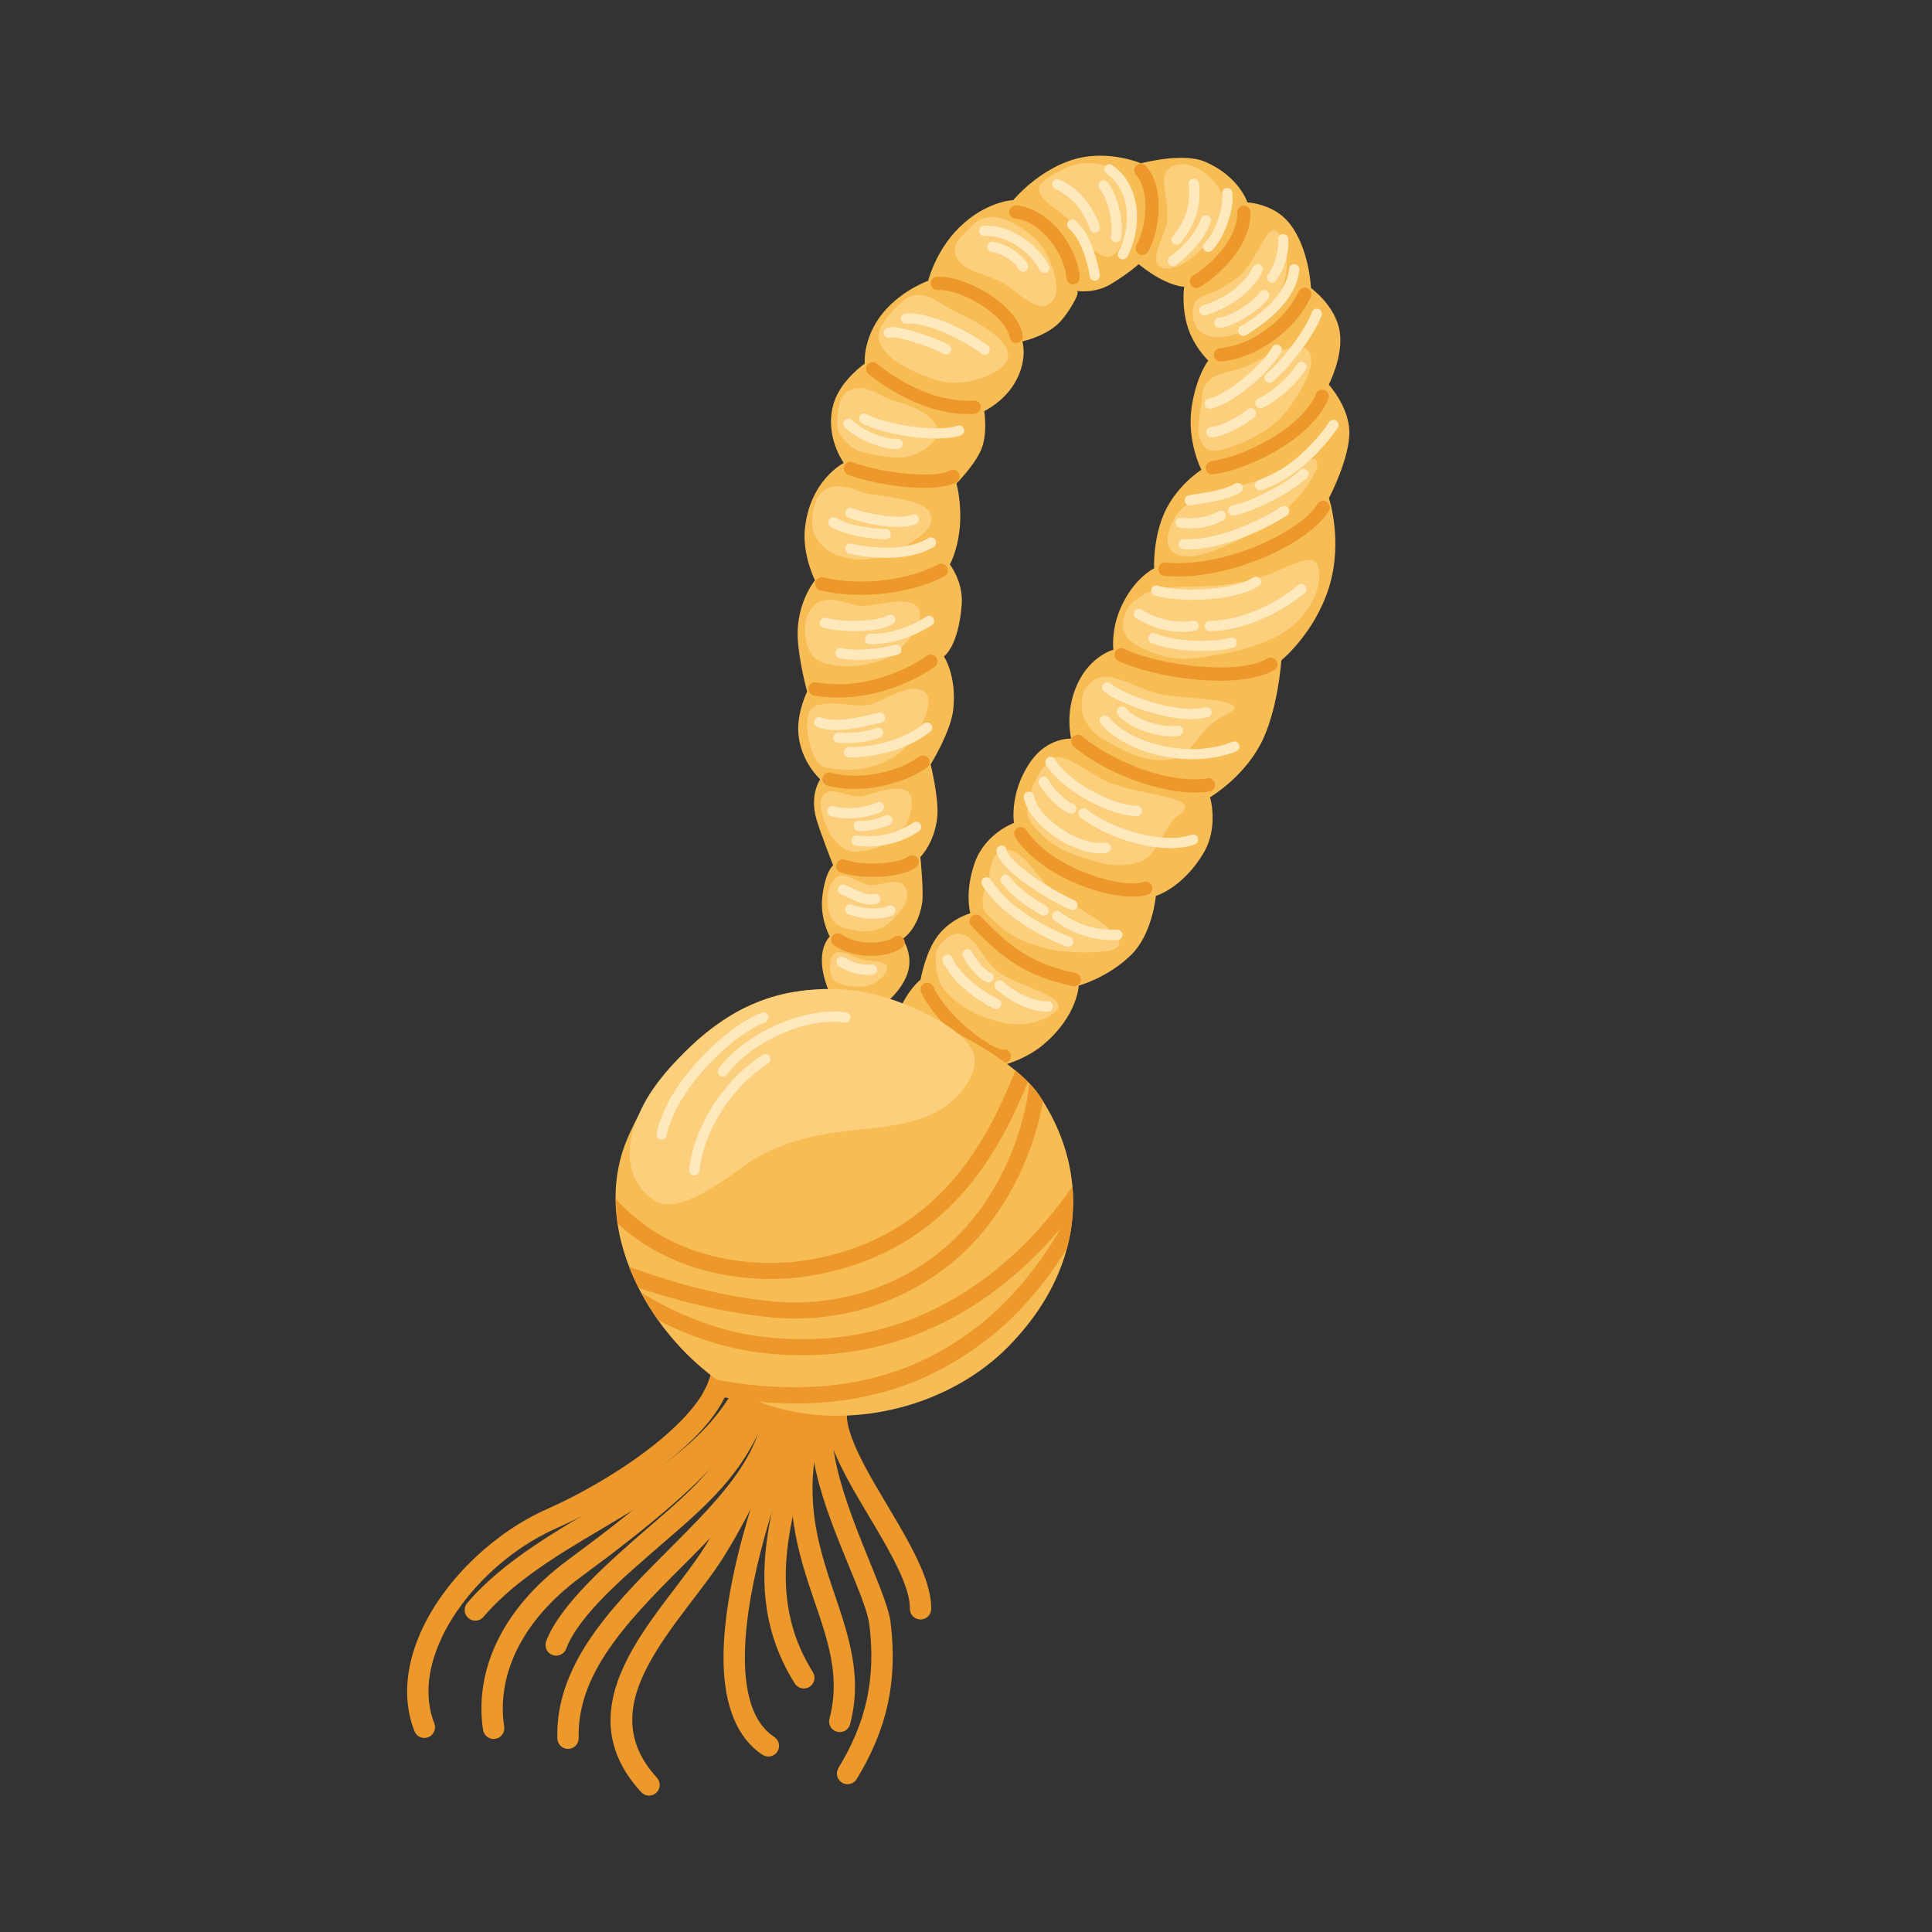 <?xml version="1.0" encoding="utf-8"?>
<!-- Generator: Adobe Illustrator 26.4.1, SVG Export Plug-In . SVG Version: 6.00 Build 0)  -->
<svg version="1.1" id="Layer_1" xmlns="http://www.w3.org/2000/svg" xmlns:xlink="http://www.w3.org/1999/xlink" x="0px" y="0px"
	 viewBox="0 0 2000 2000" style="enable-background:new 0 0 2000 2000;" xml:space="preserve">
<rect x="0" y="0" width="2000" height="2000" fill="#333333" stroke="none"/>
<style type="text/css">
	.st0{fill-rule:evenodd;clip-rule:evenodd;fill:#F49E23;}
	.st1{fill-rule:evenodd;clip-rule:evenodd;fill:#D14D36;}
	.st2{fill-rule:evenodd;clip-rule:evenodd;fill:#FDF0D3;}
	.st3{fill-rule:evenodd;clip-rule:evenodd;fill:#0C427E;}
	.st4{fill-rule:evenodd;clip-rule:evenodd;fill:#B45A25;}
	.st5{fill-rule:evenodd;clip-rule:evenodd;fill:#EC8C28;}
	.st6{fill-rule:evenodd;clip-rule:evenodd;fill:#EE9726;}
	.st7{fill-rule:evenodd;clip-rule:evenodd;fill:#302574;}
	.st8{fill-rule:evenodd;clip-rule:evenodd;fill:#F3B953;}
	.st9{fill-rule:evenodd;clip-rule:evenodd;fill:#3D648F;}
	.st10{fill-rule:evenodd;clip-rule:evenodd;fill:#145468;}
	.st11{fill-rule:evenodd;clip-rule:evenodd;fill:#3B7A7A;}
	.st12{fill-rule:evenodd;clip-rule:evenodd;fill:#098B8D;}
	.st13{fill-rule:evenodd;clip-rule:evenodd;fill:#689595;}
	.st14{fill-rule:evenodd;clip-rule:evenodd;fill:#679595;}
	.st15{fill-rule:evenodd;clip-rule:evenodd;fill:#CEE4E4;}
	
		.st16{fill-rule:evenodd;clip-rule:evenodd;fill:#145468;stroke:#CEE4E4;stroke-width:5;stroke-linecap:round;stroke-linejoin:round;stroke-miterlimit:10;}
	.st17{fill-rule:evenodd;clip-rule:evenodd;fill:#043A60;}
	.st18{fill-rule:evenodd;clip-rule:evenodd;fill:#FD9A65;}
	.st19{fill-rule:evenodd;clip-rule:evenodd;fill:#18658D;}
	.st20{fill-rule:evenodd;clip-rule:evenodd;fill:#9FCDE5;}
	.st21{fill-rule:evenodd;clip-rule:evenodd;fill:#56A8D3;}
	.st22{fill-rule:evenodd;clip-rule:evenodd;fill:#276383;}
	.st23{fill-rule:evenodd;clip-rule:evenodd;fill:#E0F0F8;}
	.st24{fill-rule:evenodd;clip-rule:evenodd;fill:#A51E1C;}
	.st25{fill-rule:evenodd;clip-rule:evenodd;fill:#CB442D;}
	.st26{fill-rule:evenodd;clip-rule:evenodd;fill:#DC5A44;}
	.st27{fill-rule:evenodd;clip-rule:evenodd;fill:#F7BD54;}
	.st28{fill-rule:evenodd;clip-rule:evenodd;fill:#E46B37;}
	.st29{fill-rule:evenodd;clip-rule:evenodd;fill:#B67227;}
	.st30{fill-rule:evenodd;clip-rule:evenodd;fill:#D78A35;}
	.st31{fill-rule:evenodd;clip-rule:evenodd;fill:#A4331F;}
	.st32{fill-rule:evenodd;clip-rule:evenodd;fill:#F2A550;}
	.st33{fill-rule:evenodd;clip-rule:evenodd;fill:#F9E9D6;}
	.st34{fill-rule:evenodd;clip-rule:evenodd;fill:#844013;}
	.st35{fill-rule:evenodd;clip-rule:evenodd;fill:#A04E18;}
	.st36{fill-rule:evenodd;clip-rule:evenodd;fill:#F8B872;}
	.st37{fill-rule:evenodd;clip-rule:evenodd;fill:#FFC689;}
	.st38{fill-rule:evenodd;clip-rule:evenodd;fill:#B6844D;}
	.st39{fill-rule:evenodd;clip-rule:evenodd;fill:#CA5320;}
	.st40{fill-rule:evenodd;clip-rule:evenodd;fill:#D76332;}
	.st41{fill-rule:evenodd;clip-rule:evenodd;fill:#812F0C;}
	.st42{fill-rule:evenodd;clip-rule:evenodd;fill:#8A460F;}
	.st43{fill-rule:evenodd;clip-rule:evenodd;fill:#B46914;}
	.st44{fill-rule:evenodd;clip-rule:evenodd;fill:#B54515;}
	.st45{fill-rule:evenodd;clip-rule:evenodd;fill:#FFCD71;}
	.st46{fill-rule:evenodd;clip-rule:evenodd;fill:#95B41D;}
	.st47{fill-rule:evenodd;clip-rule:evenodd;fill:#A8C731;}
	.st48{fill-rule:evenodd;clip-rule:evenodd;fill:#85A214;}
	.st49{fill-rule:evenodd;clip-rule:evenodd;fill:#C6EF28;}
	.st50{fill-rule:evenodd;clip-rule:evenodd;fill:#ED982B;}
	.st51{fill-rule:evenodd;clip-rule:evenodd;fill:#FCCF7C;}
	.st52{fill-rule:evenodd;clip-rule:evenodd;fill:#FFE8BC;}
	.st53{fill-rule:evenodd;clip-rule:evenodd;fill:#ED6961;}
	.st54{fill-rule:evenodd;clip-rule:evenodd;fill:#696E1E;}
	.st55{fill-rule:evenodd;clip-rule:evenodd;fill:#9CA42A;}
	.st56{fill-rule:evenodd;clip-rule:evenodd;fill:#7F8615;}
	.st57{fill-rule:evenodd;clip-rule:evenodd;fill:#FFEECF;}
	.st58{fill-rule:evenodd;clip-rule:evenodd;fill:#77786D;}
	.st59{fill-rule:evenodd;clip-rule:evenodd;fill:#D3D5C6;}
	.st60{fill-rule:evenodd;clip-rule:evenodd;fill:#7C7A7A;}
	.st61{fill-rule:evenodd;clip-rule:evenodd;fill:#DBDCD9;}
	.st62{fill-rule:evenodd;clip-rule:evenodd;fill:#CA372D;}
	.st63{fill-rule:evenodd;clip-rule:evenodd;fill:#FE7D75;}
	.st64{fill-rule:evenodd;clip-rule:evenodd;fill:#B0B0B0;}
	.st65{fill-rule:evenodd;clip-rule:evenodd;fill:#888787;}
	.st66{fill-rule:evenodd;clip-rule:evenodd;fill:#6E6E6E;}
	.st67{fill-rule:evenodd;clip-rule:evenodd;fill:#757575;}
	.st68{fill-rule:evenodd;clip-rule:evenodd;fill:#60341E;}
	.st69{fill-rule:evenodd;clip-rule:evenodd;fill:#B0451B;}
	.st70{fill-rule:evenodd;clip-rule:evenodd;fill:#8A4727;}
	.st71{fill-rule:evenodd;clip-rule:evenodd;fill:#FABB64;}
	.st72{fill-rule:evenodd;clip-rule:evenodd;fill:#3E88AF;}
	.st73{fill-rule:evenodd;clip-rule:evenodd;fill:#5BA0C5;}
	.st74{fill-rule:evenodd;clip-rule:evenodd;fill:#FFF1DE;}
	.st75{fill-rule:evenodd;clip-rule:evenodd;fill:#F8B89B;}
	.st76{fill-rule:evenodd;clip-rule:evenodd;fill:#E98A5F;}
	.st77{fill-rule:evenodd;clip-rule:evenodd;fill:#FFCAB3;}
	.st78{fill-rule:evenodd;clip-rule:evenodd;fill:#F9A580;}
	.st79{fill-rule:evenodd;clip-rule:evenodd;fill:#FFDFD2;}
	.st80{fill-rule:evenodd;clip-rule:evenodd;fill:#E2A85C;}
	.st81{fill-rule:evenodd;clip-rule:evenodd;fill:#C68446;}
	.st82{fill-rule:evenodd;clip-rule:evenodd;fill:#F2BC75;}
	.st83{fill-rule:evenodd;clip-rule:evenodd;fill:#F2BC76;}
	.st84{fill-rule:evenodd;clip-rule:evenodd;fill:#FFD69F;}
	.st85{fill-rule:evenodd;clip-rule:evenodd;fill:#E7624B;}
	.st86{fill-rule:evenodd;clip-rule:evenodd;fill:#F6E8DB;}
	.st87{fill-rule:evenodd;clip-rule:evenodd;fill:#FC9EB6;}
	.st88{fill-rule:evenodd;clip-rule:evenodd;fill:#FFFFFF;}
</style>
<g>
	<path class="st27" d="M893.72,1051.49c-12.11,3.37-31.33-15.71-32.74-18.71c-21.73-46.24-1.98-63.23-1.98-63.23
		s-10.18-18.56-7.84-40.3c2.91-27.11,11.31-33.47,11.31-33.47s-13.05-33.17-17.32-47.8c-7.37-25.26,3.92-41.23,3.92-41.23
		s-20.89-18.71-22.66-48.6c-1.27-21.46,9.14-42.24,9.14-42.24s-8.57-30.84-9.74-55.64c-1.69-35.86,17.83-59.57,17.83-59.57
		s-12.88-25.99-10.52-52.05c4.66-51.55,40.35-69.39,40.35-69.39s-21.12-29.03-10.03-62.97c7.61-23.32,31.71-39.83,31.71-39.83
		s-2.68-30.33,23.54-57.8c19.01-19.92,42.14-27.96,42.14-27.96s7.67-31.15,32.21-55.26c27.86-27.39,55.85-28.27,55.85-28.27
		s33.59-40.9,79.51-45.48c28.87-2.88,52.81,7.36,52.81,7.36s42.91-11.55,66.04-1.71c35.5,15.11,44.09,42.17,44.09,42.17
		s26.33,1.19,42.47,20.44c21.64,25.81,23.32,68.25,23.32,68.25s25.85,18.38,29.84,45.66c3.7,25.27-11.44,54.31-11.44,54.31
		s20.54,22.25,21.31,48.25c0.82,27.47-21.12,69.25-21.12,69.25s14.88,44.62,0.08,92.25c-14.79,47.6-49.36,75.65-49.36,75.65
		s-3.54,53.35-21.8,87.34c-18.81,35.02-51.99,54.38-51.99,54.38s9.28,30.94-6.86,57.99c-21.47,35.99-49.27,44.19-49.27,44.19
		s-3.26,39.62-26.16,61.64c-24.3,23.37-53.65,31.18-53.65,31.18s-1.2,31.45-36.8,61.25c-28.52,23.88-75.41,30.39-89.49,26.06
		c-22.03-6.78-64.42-10.64-63.93-37.42c0.64-34.84,26.5-56.13,26.5-56.13s4.9-28.74,18.1-45.72c13.75-17.67,33.35-22.89,33.35-22.89
		s-6.18-21.47,4.55-52.13c10.71-30.61,40.67-41.42,40.67-41.42s-5.22-32.05,17.81-64.29c17.37-24.33,41.44-23.02,41.44-23.02
		s-7.06-26.83,6.24-56.13c13.43-29.59,37.42-35.86,37.42-35.86s-2.62-19.19,6.99-41.98c13.43-31.85,35.22-42.33,35.22-42.33
		s-1.44-25.42,8.2-51.53c12.01-32.55,40.69-50.43,40.69-50.43s-15.28-29.59-10.06-64.87c4.79-32.37,17.2-48.22,17.2-48.22
		s-14.59-13.64-21.2-34.42c-6.82-21.46-3.75-41.97-3.75-41.97s-9.87-0.06-26.03-8.95c-11.21-6.16-21.13-14.44-21.13-14.44
		s-8.54,8.25-28.26,20.38c-17.02,10.47-35.74,7.33-35.74,7.33c4.75,1.1-10.24,25.43-18.97,33.69
		c-14.68,13.88-37.37,18.51-37.37,18.51s6.21,19.66-8.34,43.79c-11.54,19.15-31.18,28.47-31.18,28.47s4.15,24.08-3.69,41.11
		c-7.59,16.48-25.03,33.72-25.03,33.72s5.99,21.23,3.28,46.97c-2.58,24.43-10.14,36.79-10.14,36.79s14.03,18.14,12.32,41.22
		c-3.3,44.31-18.46,54.1-18.46,54.1s13.47,19.71,9.7,54.9c-2.46,22.94-23.42,56.92-23.42,56.92s8.83,35.91,6.87,54.44
		c-2.9,27.36-17.49,41.29-17.49,41.29s3.6,36.25,1.87,47.31c-4.44,28.3-20.35,37.58-20.35,37.58s13.17,18.05,3.76,39.4
		C928.78,1032.36,906.57,1047.92,893.72,1051.49L893.72,1051.49z"/>
	<path class="st50" d="M756.23,1430.72c-0.47,1.82-1.05,3.68-1.69,5.5c-1.19,3.46-2.65,6.91-4.37,10.4
		c-5.72,11.72-14.24,23.53-24.94,35.06c-38.29,41.34-103.71,80.29-149.58,100.53c-49.33,21.76-95.28,64.89-117.87,112.01
		c-14.35,29.94-19.24,61.52-8.18,89.83c2.24,5.67-0.58,12.08-6.28,14.32c-5.67,2.21-12.08-0.61-14.32-6.28
		c-13.22-33.84-8.32-71.64,8.85-107.45c24.69-51.54,74.87-98.87,128.87-122.68c43.58-19.22,105.9-56.05,142.28-95.31
		c7.47-8.07,13.85-16.2,18.58-24.28c2.46-4.18,4.45-8.35,5.97-12.53c0.36-1.02,0.72-2.02,1-3.04c0.36-1.16,0.69-2.32,0.94-3.48
		c1.8-8.1,1.3-15.98-2.41-23.42c-1.91-3.79-1.41-8.13,0.94-11.36c0.97-1.44,2.32-2.63,4.01-3.46c5.45-2.74,12.11-0.53,14.82,4.95
		c0.72,1.44,1.38,2.88,1.94,4.34C759.38,1405.92,759.6,1418.17,756.23,1430.72z"/>
	<path class="st50" d="M763.77,1419.58c2.88,18.97-6.66,39.62-24.6,62.73c-29.92,38.55-83.1,82.34-150.71,132.13
		c-74.89,55.16-96.84,121.47-88.38,176.37c0.93,6.03,6.58,10.18,12.61,9.25c6.03-0.93,10.18-6.58,9.25-12.62
		c-7.48-48.54,13.42-106.42,79.64-155.19c69.66-51.3,124.24-96.66,155.07-136.38c22.56-29.07,32.62-55.76,29-79.61
		c-0.92-6.04-6.56-10.19-12.59-9.28C767.01,1407.91,762.85,1413.55,763.77,1419.58L763.77,1419.58z"/>
	<path class="st50" d="M761.53,1434.87c-27.58,51.98-77.05,84.95-128.49,116c-54.23,32.73-110.7,63.3-149.39,108.58
		c-3.96,4.64-3.41,11.63,1.22,15.59c4.64,3.96,11.63,3.42,15.59-1.22c37.21-43.56,91.84-72.53,144-104.01
		c54.94-33.16,107.15-69.06,136.6-124.57c2.86-5.39,0.81-12.09-4.59-14.95C771.1,1427.42,764.4,1429.47,761.53,1434.87
		L761.53,1434.87z"/>
	<path class="st50" d="M784.05,1418.85c11.66,32.5,5.26,61.79-10.44,89.66c-16.85,29.93-44.07,58.22-72.62,86.93
		c-29.7,29.87-60.85,60.12-84.33,92.62c-24.64,34.09-40.88,70.69-39.7,111.63c0.18,6.1,5.27,10.91,11.37,10.74
		c6.1-0.18,10.91-5.27,10.74-11.37c-1.04-36.03,13.83-68.03,35.52-98.03c22.83-31.6,53.21-60.93,82.09-89.98
		c30.04-30.21,58.47-60.17,76.21-91.67c18.89-33.55,26.01-68.87,11.98-107.98c-2.06-5.75-8.4-8.74-14.15-6.68
		C784.98,1406.76,781.99,1413.1,784.05,1418.85L784.05,1418.85z"/>
	<path class="st50" d="M818.12,1451.76c-24.97,55.07-71.53,181.69-69.05,271.22c1.16,41.87,13.27,75.87,40.3,93.58
		c5.11,3.35,11.97,1.92,15.31-3.19c3.35-5.1,1.92-11.97-3.19-15.31c-13.95-9.14-22.05-24.25-26.39-42.77
		c-4.81-20.48-4.97-44.96-2.26-71.09c8.42-81.18,44.72-177.64,65.43-223.31c2.52-5.56,0.05-12.12-5.51-14.64
		C827.2,1443.74,820.64,1446.2,818.12,1451.76L818.12,1451.76z"/>
	<path class="st50" d="M835.28,1438.51c-13.7,48.71-32.57,98.6-40.35,148.59c-8.11,52.11-4.39,104.32,27.82,155.64
		c3.24,5.17,10.07,6.73,15.25,3.49c5.17-3.24,6.73-10.08,3.49-15.25c-29.06-46.29-32.01-93.46-24.69-140.47
		c7.65-49.13,26.32-98.12,39.78-146c1.65-5.88-1.78-11.99-7.65-13.64C843.04,1429.2,836.93,1432.63,835.28,1438.51L835.28,1438.51z"
		/>
	<path class="st50" d="M800.61,1421.77c-5.31,58.66-39.09,127.83-69.74,177.44c-21.27,34.42-58.25,73.87-80.05,115.48
		c-23.83,45.47-30.46,93.31,12.92,140.54c4.13,4.5,11.13,4.79,15.62,0.66c4.5-4.13,4.79-11.13,0.67-15.63
		c-35.57-38.73-29.15-78.03-9.62-115.32c21.56-41.15,58.25-80.08,79.28-114.12c32.28-52.25,67.37-125.29,72.96-187.07
		c0.55-6.08-3.94-11.46-10.02-12.01C806.54,1411.2,801.16,1415.69,800.61,1421.77L800.61,1421.77z"/>
	<path class="st50" d="M835.39,1451.76c-28.19,78.36-15.07,136.1,1.69,187.81c15.44,47.65,34.81,89.64,21.57,139.62
		c-1.56,5.9,1.96,11.96,7.86,13.52c5.9,1.57,11.96-1.96,13.52-7.86c11.65-43.99,1.32-82.48-12.16-122.93
		c-18.52-55.6-43.08-115.34-11.66-202.68c2.07-5.74-0.92-12.08-6.66-14.15C843.79,1443.03,837.45,1446.02,835.39,1451.76
		L835.39,1451.76z"/>
	<path class="st50" d="M854.52,1429.43c-19.83,25.97-17.81,66.25-6.13,108.47c15.78,57.04,48.42,117.79,51.62,144.3
		c6.72,55.63-3.24,100.78-32.05,147.97c-3.18,5.21-1.53,12.02,3.67,15.2c5.21,3.18,12.02,1.53,15.2-3.67
		c31.58-51.72,42.49-101.19,35.13-162.15c-3.27-27.08-36.15-89.28-52.27-147.55c-5.02-18.16-8.35-35.91-8.22-51.91
		c0.12-14.35,2.97-27.22,10.62-37.23c3.7-4.85,2.77-11.8-2.08-15.5C865.17,1423.65,858.22,1424.58,854.52,1429.43L854.52,1429.43z"
		/>
	<path class="st50" d="M855.73,1453.45c-2.17,9.72-1.24,21.02,2.28,33.38c4.63,16.25,13.78,34.68,24.59,53.83
		c15.38,27.24,34.15,56.09,46.61,82.14c7.52,15.73,12.82,30.24,12.67,42.52c-0.07,6.1,4.82,11.12,10.93,11.19
		c6.1,0.07,11.12-4.82,11.19-10.93c0.15-12.7-3.89-27.45-10.72-43.29c-9.35-21.7-23.92-45.78-38.04-69.56
		c-13.47-22.69-26.55-45.09-33.61-64.74c-4.02-11.19-6.19-21.28-4.3-29.73c1.33-5.96-2.43-11.88-8.39-13.2
		C862.97,1443.73,857.06,1447.49,855.73,1453.45L855.73,1453.45z"/>
	<path class="st50" d="M780.03,1433.53c-20.35,73.67-61.68,106.89-108.48,147.45c-40.91,35.45-91.79,80-106.15,117.99
		c-2.16,5.71,0.72,12.1,6.43,14.26c5.71,2.16,12.1-0.72,14.26-6.43c13.39-35.42,61.82-76.05,99.95-109.1
		c50.06-43.39,93.55-79.47,115.31-158.28c1.63-5.88-1.83-11.98-7.72-13.61C787.75,1424.19,781.66,1427.65,780.03,1433.53
		L780.03,1433.53z"/>
	<path class="st50" d="M863.56,978.87c15.35,10.18,34.02,11.91,48.37,9.96c10.35-1.41,18.49-4.87,22.21-8.11
		c2.87-2.51,3.17-6.88,0.66-9.75c-2.51-2.88-6.88-3.17-9.75-0.66c-2.47,2.15-8.08,3.89-14.98,4.83
		c-11.52,1.57-26.54,0.39-38.86-7.79c-3.18-2.11-7.47-1.24-9.58,1.94C859.51,972.47,860.38,976.76,863.56,978.87L863.56,978.87z"/>
	<path class="st50" d="M870.2,903.06c13.98,4.86,34.2,5.81,50.86,3.63c11.89-1.56,21.98-4.84,27.37-8.96
		c3.03-2.32,3.61-6.66,1.29-9.69c-2.32-3.03-6.66-3.61-9.69-1.29c-4.05,3.1-11.81,5.06-20.76,6.23
		c-14.59,1.91-32.29,1.27-44.54-2.98c-3.6-1.25-7.55,0.66-8.8,4.26C864.68,897.87,866.59,901.81,870.2,903.06L870.2,903.06z"/>
	<path class="st50" d="M856.43,813.22c31.85,9.01,76.87,0.11,103.1-18.57c3.11-2.21,3.83-6.53,1.62-9.64
		c-2.21-3.11-6.53-3.83-9.64-1.62c-23.23,16.55-63.1,24.51-91.31,16.53c-3.67-1.04-7.5,1.1-8.53,4.77
		C850.62,808.35,852.76,812.18,856.43,813.22L856.43,813.22z"/>
	<path class="st50" d="M842.43,720.03c51.23,8.65,98.18-11.3,125.14-29.73c3.15-2.15,3.96-6.46,1.81-9.61
		c-2.15-3.15-6.46-3.96-9.61-1.81c-24.79,16.95-67.92,35.47-115.03,27.51c-3.76-0.63-7.33,1.91-7.97,5.67
		C836.14,715.82,838.67,719.39,842.43,720.03L842.43,720.03z"/>
	<path class="st50" d="M849.02,611.12c42.68,10.27,95.66,2.94,128.57-14.54c3.37-1.79,4.65-5.98,2.86-9.35
		c-1.79-3.37-5.98-4.65-9.35-2.86c-30.42,16.16-79.41,22.8-118.85,13.31c-3.71-0.89-7.44,1.4-8.34,5.1
		C843.02,606.49,845.31,610.23,849.02,611.12L849.02,611.12z"/>
	<path class="st50" d="M877.96,491.47c19.48,7.54,55.01,14.07,81.85,13.55c12.4-0.24,23.05-2.08,29.9-5.61
		c3.39-1.74,4.73-5.92,2.98-9.31c-1.75-3.39-5.92-4.73-9.31-2.98c-7.45,3.84-20.48,4.59-34.96,3.9
		c-23.14-1.1-49.84-6.39-65.48-12.44c-3.56-1.38-7.56,0.4-8.94,3.95C872.63,486.09,874.4,490.09,877.96,491.47L877.96,491.47z"/>
	<path class="st50" d="M899.1,387.16c29.67,24.21,71.86,44.08,109.9,41.2c3.8-0.29,6.66-3.61,6.37-7.42
		c-0.29-3.8-3.61-6.66-7.42-6.37c-34.72,2.63-73.03-16.03-100.12-38.13c-2.96-2.41-7.32-1.97-9.73,0.98
		C895.7,380.39,896.15,384.75,899.1,387.16L899.1,387.16z"/>
	<path class="st50" d="M970.48,300.18c15.83-0.43,38.09,9.15,54.47,22.11c10.33,8.17,18.47,17.62,20.27,27.13
		c0.71,3.75,4.32,6.22,8.07,5.51c3.75-0.71,6.22-4.32,5.51-8.07c-2.3-12.22-12.01-24.92-25.28-35.41
		c-19.01-15.04-45.06-25.59-63.42-25.09c-3.81,0.1-6.83,3.28-6.72,7.1C963.48,297.27,966.66,300.29,970.48,300.18L970.48,300.18z"/>
	<path class="st50" d="M1050.83,226.34c14.91,1.65,27.67,11.57,36.99,23.58c9.51,12.25,15.53,26.79,16.11,37.9
		c0.2,3.81,3.46,6.74,7.27,6.54c3.81-0.2,6.74-3.46,6.54-7.27c-0.7-13.35-7.58-30.95-19-45.66c-11.61-14.95-27.83-26.78-46.39-28.84
		c-3.79-0.42-7.21,2.32-7.63,6.11C1044.3,222.5,1047.04,225.92,1050.83,226.34L1050.83,226.34z"/>
	<path class="st50" d="M1176.04,181.19c5.68,5.91,8.41,15.31,9.31,25.5c1.45,16.45-2.1,35.09-8.81,46.9
		c-1.89,3.32-0.72,7.54,2.59,9.43c3.32,1.88,7.54,0.72,9.43-2.6c7.87-13.85,12.26-35.67,10.56-54.95
		c-1.2-13.63-5.51-25.95-13.11-33.86c-2.64-2.75-7.02-2.84-9.77-0.2C1173.48,174.07,1173.4,178.44,1176.04,181.19L1176.04,181.19z"
		/>
	<path class="st50" d="M1280.76,220c0.13,11.37-4.37,22.21-10.7,31.8c-10.01,15.16-24.69,27.27-35.07,33.47
		c-3.27,1.96-4.34,6.21-2.38,9.48c1.96,3.27,6.21,4.34,9.48,2.38c11.68-6.99,28.22-20.64,39.5-37.72
		c7.86-11.91,13.15-25.45,12.99-39.57c-0.04-3.82-3.17-6.88-6.99-6.83C1283.78,213.05,1280.71,216.18,1280.76,220L1280.76,220z"/>
	<path class="st50" d="M1344.47,301.58c-15.01,31.26-49.36,55.92-81.63,58.9c-3.8,0.35-6.6,3.72-6.25,7.52
		c0.35,3.8,3.72,6.6,7.52,6.25c36.65-3.39,75.79-31.19,92.82-66.68c1.65-3.44,0.2-7.57-3.24-9.22
		C1350.25,296.69,1346.12,298.15,1344.47,301.58L1344.47,301.58z"/>
	<path class="st50" d="M1362.25,407.72c-5.13,13.14-17.17,25.69-31.96,36.57c-23.02,16.92-52.84,29.62-76.18,33.1
		c-3.77,0.56-6.38,4.08-5.82,7.85c0.56,3.77,4.08,6.38,7.85,5.82c25.21-3.75,57.47-17.35,82.34-35.63
		c17.13-12.59,30.7-27.46,36.65-42.67c1.39-3.55-0.37-7.56-3.92-8.95C1367.65,402.41,1363.64,404.16,1362.25,407.72L1362.25,407.72z
		"/>
	<path class="st50" d="M1363.71,521.84c-6.47,11.11-22.68,23.53-43.46,34.4c-32.24,16.86-75.61,29.6-113.63,26.16
		c-3.8-0.34-7.16,2.46-7.51,6.26c-0.34,3.8,2.46,7.16,6.26,7.51c40.56,3.67,86.88-9.69,121.28-27.68
		c23.65-12.36,41.63-27.05,49-39.69c1.92-3.3,0.8-7.53-2.49-9.45C1369.87,517.42,1365.63,518.54,1363.71,521.84L1363.71,521.84z"/>
	<path class="st50" d="M1157.6,684.11c21.4,10.33,61.59,19.4,98.1,20.48c25.1,0.74,48.46-2.43,63.3-10.92
		c3.31-1.9,4.46-6.12,2.56-9.43c-1.9-3.31-6.12-4.46-9.43-2.56c-13.11,7.51-33.84,9.76-56.01,9.1c-34.41-1.02-72.33-9.38-92.5-19.11
		c-3.44-1.66-7.57-0.21-9.23,3.22C1152.72,678.32,1154.17,682.45,1157.6,684.11L1157.6,684.11z"/>
	<path class="st50" d="M1111.45,772.86c38.68,31.78,102.05,53,140.64,46.46c3.76-0.64,6.3-4.21,5.66-7.97
		c-0.64-3.76-4.21-6.3-7.97-5.66c-35.61,6.04-93.86-14.19-129.55-43.51c-2.95-2.42-7.31-2-9.73,0.95
		C1108.07,766.08,1108.5,770.43,1111.45,772.86L1111.45,772.86z"/>
	<path class="st50" d="M1050.95,866.86c16.52,25.46,51.3,45.33,83.01,54.93c21.76,6.59,42.07,8.21,54.25,4.35
		c3.64-1.15,5.65-5.04,4.5-8.68c-1.15-3.64-5.04-5.65-8.68-4.5c-10.36,3.28-27.57,1.2-46.07-4.4
		c-28.69-8.68-60.47-26.19-75.42-49.22c-2.08-3.2-6.36-4.11-9.56-2.04C1049.79,859.38,1048.87,863.66,1050.95,866.86L1050.95,866.86
		z"/>
	<path class="st50" d="M1005.43,958.39c33.11,35.29,58.81,52.63,105.14,62.43c3.73,0.79,7.4-1.6,8.19-5.33
		c0.79-3.73-1.6-7.4-5.33-8.19c-43.18-9.14-67.04-25.46-97.91-58.36c-2.61-2.78-6.99-2.92-9.77-0.31
		C1002.96,951.23,1002.82,955.61,1005.43,958.39L1005.43,958.39z"/>
	<path class="st50" d="M1037.8,1086.5c-0.28-0.04-2.3-0.36-3.7-0.85c-2.98-1.05-6.53-2.83-10.44-5.15
		c-19.4-11.53-46.97-36.1-57.49-59.18c-1.58-3.47-5.68-5-9.15-3.42c-3.47,1.58-5.01,5.68-3.43,9.15
		c11.57,25.4,41.67,52.66,63.01,65.34c6.99,4.15,13.17,6.77,17.61,7.6c3.01,0.56,5.52,0.39,7.45-0.21c3.64-1.13,5.68-5.01,4.55-8.65
		C1045.09,1087.56,1041.37,1085.53,1037.8,1086.5L1037.8,1086.5z"/>
	<path class="st27" d="M1104.42,1292.64v0.03c-9.4,34.92-29.28,69.57-60.99,101.69c-55.69,56.43-146.54,83.45-227.03,65.94
		c-1.47-0.3-2.93-0.64-4.37-1c-5.72-1.35-11.36-2.93-16.95-4.76c-1.69-0.55-3.37-1.13-5.06-1.74c-1.52-0.53-3.01-1.08-4.48-1.66
		h-0.03c-1.05-0.39-2.1-0.8-3.12-1.22c-6.86-2.74-13.55-5.83-20.1-9.35c-2.6-1.38-5.2-2.85-7.74-4.37
		c-4.18-2.46-8.24-5.09-12.22-7.88c-2.32-1.6-4.59-3.26-6.83-5c-0.97-0.75-1.94-1.49-2.9-2.27c-19.24-15.35-36.66-33.82-51.21-54.25
		c-6.61-9.29-12.61-18.97-17.92-28.95c-0.03,0-0.03,0-0.03,0c-0.8-1.55-1.63-3.1-2.41-4.65c-3.62-7.16-6.86-14.43-9.7-21.82
		c-5.72-14.68-9.84-29.78-12.11-44.96c-1.27-8.57-1.94-17.14-1.99-25.69c-0.11-21.15,3.7-42.14,12.25-62.13
		c3.29-7.66,6.91-15.29,10.92-22.78c0-0.03,0.03-0.03,0.03-0.06c12.58-23.61,28.62-46.12,47.47-65.58c0.06-0.08,0.11-0.14,0.19-0.19
		c32.6-33.68,73.58-58.31,119.5-63.98c0.19,0,0.41-0.03,0.61-0.08c6.88-0.83,13.88-1.24,20.96-1.19
		c36.39,0.28,94.06,19.91,143.06,45.62c22.42,11.75,43.02,24.8,58.92,37.82c4.78,3.95,9.15,7.88,13.02,11.78
		c0.5,0.5,0.99,1,1.47,1.52c3.87,4.04,7.19,8.02,9.84,11.94c1.47,2.16,2.88,4.31,4.26,6.5v0.03c17.25,27.4,27.73,57.32,30.44,88.15
		C1112.05,1249.39,1110.25,1271.07,1104.42,1292.64z"/>
	<path class="st51" d="M883.55,881.54c-9.45,0.21-20.46-11.84-23.19-16.33c-4.87-8.01-12.76-27.68-10.4-36.87
		c5.02-19.49,29.53-0.84,43.76-4.18c15.47-3.62,55.28-21.36,49.63,12.88c-2.7,16.37-9.69,23.96-18.67,30.89
		C911.38,878.21,897.66,881.22,883.55,881.54L883.55,881.54z"/>
	<path class="st51" d="M855.6,794.68c-11.24-2.58-13.81-13.46-16.95-22.89c-2.96-8.89-4.11-23.53-1.75-32.72
		c5.01-19.49,48.04-5.93,62.28-9.27c15.47-3.62,47.34-27.09,59.7-11.68c5.51,6.86-0.29,23.96-6.79,36.1
		c-5.27,9.85-18.23,24.47-26.99,29.5c-13.53,7.77-27.33,12-40.72,12.9C874.78,797.26,862.29,796.21,855.6,794.68L855.6,794.68z"/>
	<path class="st51" d="M876.49,689.62c-12.66-0.14-29.28-2.02-36.09-11.84c-10.02-14.44-9.86-41.7,3.32-51.97
		c15.88-12.37,37.24,2.72,51.81,1.53c15.84-1.3,56.28-13.83,56.86,8.76c0.39,14.94-19.8,37.14-29.77,42.56
		C907.37,686.96,890.2,689.77,876.49,689.62L876.49,689.62z"/>
	<path class="st51" d="M878.98,578.09c-12.83-2.75-24.52-6.42-34.05-21.27c-8.38-13.07-2.73-34.67,2.21-42.77
		c7.57-12.39,22.48-13.76,42.85-5.1c14.63,6.22,87.57,4.61,72.21,35.72c-5,10.14-29.9,24.08-40.29,28.62
		C910.2,578.43,891.81,580.84,878.98,578.09L878.98,578.09z"/>
	<path class="st51" d="M892.46,468.08c-11.92-2.44-26.49-18.92-25.9-28.98c0.54-9.35,0.26-29.13,12.48-34.9
		c18.09-8.54,32.54,7.52,46.79,10.79c15.49,3.55,50.39,17.62,44.3,36.01c-3.56,10.73-22.86,21.3-34.14,22.49
		C923.28,474.82,910.63,471.8,892.46,468.08L892.46,468.08z"/>
	<path class="st51" d="M876.94,961.44c-16.74-4.13-17.32-13.96-18.69-17.8c-3.14-8.8-2.13-25.01,4.9-32.96
		c10.34-11.69,24.31,4.01,37.51,5.57c12.24,1.45,39.17-14.33,38.34,12.56c-0.29,9.51-18.39,28.71-26.63,31.79
		C898.81,965.69,890.65,964.82,876.94,961.44L876.94,961.44z"/>
	<path class="st51" d="M870.91,1018.9c-4.73-1.36-9.31-3.64-10.85-10c-1.33-5.52-1.41-16.24,2.34-20.59
		c6.35-7.38,21.95,3.13,30.58,5.11c9.38,2.15,31.38,0.05,24,13.27c-3.34,5.98-11.25,11.79-17.91,13.48
		C889.28,1022.66,877.41,1020.78,870.91,1018.9L870.91,1018.9z"/>
	<path class="st51" d="M922.94,370.53c-8.44-7.23-17.45-18.01-11.31-31.37c4.55-9.89,15.99-21.83,24.66-28.64
		c18.38-14.46,36.71,4.87,52.21,11.84c16.84,7.58,78.58,37.35,45.47,60.37c-10.79,7.5-36.15,16.77-56.95,12.48
		C956.83,391.03,933.84,379.87,922.94,370.53L922.94,370.53z"/>
	<path class="st51" d="M997.31,274.62c-13.19-11.21-10.27-22.21-0.8-31.14c11.26-10.63,12.33-14.65,22.87-17.88
		c16.9-5.19,40.52,10.51,52.97,22.07c13.53,12.57,33.83,59.69,10.77,68.45c-12.28,4.67-29.62-13.61-40.74-20.68
		C1026.65,285.44,1006.18,282.17,997.31,274.62L997.31,274.62z"/>
	<path class="st51" d="M1076.3,199.51c-4.84-10.3,12.9-18.01,23.92-24.14c11.57-6.43,24.02-7.26,34.71-6.04
		c22.68,2.6,25.25,25.97,30.61,39.86c5.83,15.1-2.58,59.03-20.77,56.55c-12.66-1.73-26.07-23.81-33.53-33.11
		C1099.82,218.37,1082.76,213.24,1076.3,199.51L1076.3,199.51z"/>
	<path class="st51" d="M1205.2,183.35c2.13-12.9,15.63-14.6,24.65-12.86c8.7,1.67,16.17,6.65,25.13,15.69
		c9.06,9.14,18.85,28.76,8.78,48.6c-6.04,11.9-47.27,56.44-64.86,39.48c-7.91-7.62,9.04-35.69,9.49-45.64
		C1209.38,206.73,1203.58,193.15,1205.2,183.35L1205.2,183.35z"/>
	<path class="st51" d="M1284.82,343.56c-19.74,8.79-37.97,6.18-44.87-2.81c-5.06-6.59-11.48-27.83,6.25-34.45
		c16.55-6.18,34.62-16.49,43-26.97c16.54-20.7,23.3-48.4,33.22-39c8.44,8,16.19,35.82,1.88,64.71
		C1315.28,323.27,1298.36,337.54,1284.82,343.56L1284.82,343.56z"/>
	<path class="st51" d="M1253.29,466.33c-8.31-1.54-13.34-13.73-12.67-23.9c0.73-10.94,2.97-22.35,3.98-33.59
		c2.14-23.85,28.71-22.61,43.64-28.79c16.24-6.71,74.62-42.5,68.7-1.74c-1.93,13.28-15.26,34.5-23.02,44.68
		c-12.22,16.01-23.55,22.67-36.99,29.9C1283.5,460.12,1262.67,468.08,1253.29,466.33L1253.29,466.33z"/>
	<path class="st51" d="M1232.79,576.02c-13.6,0.69-28.03-4.6-23.29-24.47c3.06-12.85,11.54-24.14,19.76-29.67
		c20.49-13.77,54.35-18.21,70.21-23.65c17.24-5.92,77.13-43.01,61.98-9.44c-4.93,10.94-23.14,38.26-56.03,57.88
		C1283.7,559.63,1248.78,575.21,1232.79,576.02L1232.79,576.02z"/>
	<path class="st51" d="M1197.71,677.18c-18.5-6.06-36.47-15.78-35.41-30.58c1.15-16.1,9.71-24.64,22.56-31.55
		c19.53-10.51,44.15-6.91,67.05-8.25c14.95-0.88,41.23-3.74,64.14-13.12c22.59-9.25,43.98-22.12,48.51-7
		c6.63,22.15-13.56,61.57-52.16,76.42c-26.92,10.35-32.17,11.05-55.2,15.24C1230.23,683.25,1216.79,683.42,1197.71,677.18
		L1197.71,677.18z"/>
	<path class="st51" d="M1141.52,764.81c-14.48-8.19-21.42-22.82-21.76-32.36c-0.53-14.65,3.14-21.29,11.47-27.6
		c17.68-13.39,47.42,9.63,69.96,13.9c24.51,4.64,103.48,4.84,67.6,21.4c-30.35,14-31.17,40.72-54.95,45.54
		C1184.3,791.67,1157.2,773.69,1141.52,764.81L1141.52,764.81z"/>
	<path class="st51" d="M1068.09,852.6c-8.06-10.68-4.15-22.39-1.03-32.74c3.36-11.12,12.67-27.89,21.17-33.99
		c12.27-8.8,37.53,14.11,58.48,23.46c35.56,15.88,104.51,14.34,71.46,36.01c-10.77,7.06-20.57,40.6-36.83,46.3
		c-24.76,8.68-43,1.55-63.93-5.04C1091.11,878.34,1076.48,863.73,1068.09,852.6L1068.09,852.6z"/>
	<path class="st51" d="M1021.75,946.39c-11.41-11.99,2.01-34.57,2.42-39.79c0.73-9.31,3.57-23.54,13.67-26.23
		c21.44-5.71,37.73,33.74,56.99,46.22c20.93,13.57,91.33,50.05,52.55,57.62c-12.64,2.46-44.44,2.55-61.14-1.69
		C1061.01,976.1,1044.31,970.1,1021.75,946.39L1021.75,946.39z"/>
	<path class="st51" d="M978.77,1026.33c-10.39-11.59-10.51-32.7-10.11-37.92c0.73-9.31,13.16-22.23,23.61-21.85
		c18.43,0.66,24.73,29.02,43.98,41.5c20.93,13.56,72.28,24.79,56.79,38.71c-9.58,8.61-30.77,18.78-61.21,10.43
		C1013.11,1052.06,993.33,1042.58,978.77,1026.33L978.77,1026.33z"/>
	<path class="st50" d="M639.22,1266.45l-1.99-25.69c56.49,63.82,143.39,73.66,202.92,62.9c137.42-24.8,185.31-132.39,210.99-195.45
		c4.78,3.95,9.15,7.88,13.02,11.78c-27.62,66.64-79.77,174.5-221.06,200.02C783.88,1330.71,699.66,1322.03,639.22,1266.45z"/>
	<path class="st50" d="M1079.73,1139.96v0.03c-6.44,36.03-22.87,84.94-56.85,128.65c-53.97,69.46-140.49,103.46-225.43,95.03
		c-52.29-5.2-102.41-19.16-136.42-30.44c-3.62-7.16-6.86-14.43-9.7-21.82c32.21,11.7,85.11,29.53,147.76,35.75
		c79.38,7.88,160.26-23.81,210.69-88.7c37.3-48,52.2-102.66,55.85-136.95c3.87,4.04,7.19,8.02,9.84,11.94
		C1076.94,1135.62,1078.35,1137.77,1079.73,1139.96z"/>
	<path class="st50" d="M1104.42,1292.64v0.03c-21.79,34.87-52.01,72.47-91.13,100.31c-29.81,21.21-90.55,61.22-195.18,59.86
		c-1.94-0.03-3.87-0.08-5.86-0.14c-5.39-0.14-10.92-0.39-16.56-0.77c-1.85-0.11-3.73-0.25-5.64-0.39c-1.49-0.14-2.99-0.25-4.51-0.39
		h-0.03c-1.13-0.11-2.27-0.22-3.4-0.33c-7.24-0.69-14.71-1.6-22.34-2.71c-3.15-0.47-6.36-0.97-9.59-1.49
		c-7.35-1.22-14.88-2.63-22.59-4.23c2.46-4.18,4.45-8.35,5.97-12.53c0.36-1.02,0.72-2.02,1-3.04c2.63,0.55,5.2,1.05,7.77,1.52
		c4.73,0.86,9.35,1.66,13.91,2.38c2.6,0.39,5.17,0.77,7.71,1.13c7.49,1.05,14.79,1.88,21.9,2.54c0.86,0.06,1.69,0.14,2.52,0.22
		c3.57,0.28,7.08,0.55,10.53,0.75c4.12,0.25,8.18,0.41,12.17,0.53c3.43,0.11,6.8,0.17,10.12,0.19
		c97.46,0.36,154.34-36.61,182.49-56.63c42.25-30.08,73.63-72.05,94.73-108.5c-14.35,17.17-31.99,35.64-53.14,53.2
		c-58.45,48.5-143.33,89.78-257.86,76.17c-11.14-1.33-22.04-3.37-32.6-5.94c-7.08-1.69-14.02-3.65-20.76-5.83
		c-19.19-6.08-36.94-13.71-52.64-21.73c-6.61-9.29-12.61-18.97-17.92-28.95c30.55,19,75.62,40.01,125.89,45.98
		c108.97,12.97,189.68-26.32,245.31-72.47c34.56-28.67,59.47-60,75.51-83.25C1112.05,1249.39,1110.25,1271.07,1104.42,1292.64z"/>
	<path class="st51" d="M767.3,1045.3c-25.28,12.94-77,53.31-100.39,96.9c-18.76,34.95-24.97,77.22,11.16,100.93
		c27.43,18,88.49-35.25,103.3-43.61c62.65-35.35,112.87-24.99,164.54-39.26c49.92-13.79,69.02-53.13,61.56-71.07
		c-10.07-24.2-60.61-48.96-101.2-59.6C871.11,1020.37,817.3,1019.7,767.3,1045.3L767.3,1045.3z"/>
	<path class="st52" d="M788.22,1048.4c-19.34,7.63-43.96,26.11-64.97,49.06c-21.08,23.03-38.45,50.56-43.59,75.87
		c-0.58,2.87,1.28,5.68,4.15,6.26c2.87,0.58,5.68-1.28,6.26-4.15c4.8-23.68,21.3-49.27,41.02-70.81
		c19.78-21.62,42.83-39.17,61.04-46.36c2.73-1.08,4.06-4.16,2.99-6.89C794.03,1048.67,790.95,1047.33,788.22,1048.4L788.22,1048.4z"
		/>
	<path class="st52" d="M752.62,1112.38c23.68-32.21,80.02-59.75,121.74-53.85c2.9,0.41,5.59-1.61,6-4.51c0.41-2.9-1.61-5.59-4.51-6
		c-45.14-6.39-106.17,23.23-131.78,58.07c-1.74,2.36-1.23,5.69,1.13,7.42C747.56,1115.25,750.88,1114.74,752.62,1112.38
		L752.62,1112.38z"/>
	<path class="st52" d="M789.37,1092.02c-41.63,26.67-71.5,76.15-75.94,118.93c-0.3,2.91,1.82,5.52,4.73,5.83
		c2.91,0.3,5.52-1.82,5.83-4.73c4.15-39.98,32.19-86.15,71.11-111.08c2.47-1.58,3.19-4.87,1.61-7.33
		C795.12,1091.16,791.84,1090.44,789.37,1092.02L789.37,1092.02z"/>
	<path class="st52" d="M1019.24,244.38c21.31-1.61,46.59,15.42,57.31,35.4c1.39,2.58,4.61,3.56,7.19,2.17
		c2.58-1.39,3.55-4.61,2.17-7.19c-12.56-23.41-42.5-42.86-67.47-40.97c-2.92,0.22-5.11,2.77-4.89,5.7
		C1013.76,242.41,1016.32,244.6,1019.24,244.38L1019.24,244.38z"/>
	<path class="st52" d="M1026.55,260.77c9.84,1.3,23.06,8.81,27.78,17.78c1.37,2.59,4.58,3.59,7.17,2.23
		c2.59-1.37,3.59-4.58,2.23-7.17c-6.11-11.62-23.04-21.68-35.78-23.36c-2.91-0.38-5.57,1.66-5.96,4.57
		C1021.59,257.71,1023.64,260.38,1026.55,260.77L1026.55,260.77z"/>
	<path class="st52" d="M1022.54,357.73c-27.98-20.7-66.43-35.42-85.35-33.22c-2.91,0.34-5,2.98-4.66,5.89
		c0.34,2.91,2.97,5,5.89,4.66c6.68-0.78,16.07,1.03,26.55,4.48c16.56,5.46,35.63,15.16,51.25,26.72c2.36,1.74,5.68,1.25,7.43-1.11
		C1025.39,362.8,1024.9,359.48,1022.54,357.73L1022.54,357.73z"/>
	<path class="st52" d="M922.54,349.27c0.61,0.02,5.29,0.24,9.04,1.02c13.92,2.91,35.51,10.62,45.31,16.08
		c2.56,1.43,5.8,0.51,7.22-2.05c1.43-2.56,0.51-5.8-2.05-7.22c-10.45-5.82-33.46-14.09-48.3-17.19c-4.95-1.03-9.09-1.48-11.78-1.26
		c-2.14,0.17-3.73,0.78-4.8,1.49c-2.44,1.62-3.1,4.92-1.47,7.36C917.21,349.76,920.17,350.49,922.54,349.27L922.54,349.27z"/>
	<path class="st52" d="M991.1,440.74c-12.02,3.96-31.62,3.12-50.12,0.32c-18.55-2.81-36.04-7.64-43.68-12.28
		c-2.5-1.52-5.77-0.72-7.29,1.78c-1.52,2.51-0.72,5.77,1.78,7.29c8.34,5.07,27.34,10.63,47.6,13.7c20.31,3.08,41.83,3.62,55.03-0.73
		c2.78-0.92,4.3-3.92,3.38-6.7C996.89,441.34,993.88,439.82,991.1,440.74L991.1,440.74z"/>
	<path class="st52" d="M928.75,454.27c-14.26,0.77-37.04-9.66-46.62-19.29c-2.07-2.08-5.43-2.09-7.51-0.02
		c-2.08,2.07-2.09,5.43-0.02,7.51c11.23,11.29,38,23.31,54.72,22.41c2.93-0.16,5.17-2.66,5.02-5.59
		C934.18,456.36,931.68,454.11,928.75,454.27L928.75,454.27z"/>
	<path class="st52" d="M943.35,533.04c-3.23,1.74-9.62,2.09-17.42,1.75c-13.09-0.57-29.81-3.61-43.74-8.7
		c-2.75-1-5.8,0.41-6.81,3.17c-1,2.75,0.42,5.8,3.17,6.81c17.48,6.38,39.03,9.75,53.72,9.41c7.14-0.17,12.82-1.31,16.13-3.1
		c2.58-1.39,3.54-4.62,2.15-7.19C949.15,532.61,945.93,531.65,943.35,533.04L943.35,533.04z"/>
	<path class="st52" d="M916.83,547.6c-9.38,0.22-36.03-2.45-51.44-11.46c-2.53-1.48-5.78-0.62-7.26,1.91
		c-1.48,2.53-0.63,5.78,1.91,7.26c17.11,10,46.63,13.14,57.05,12.9c2.93-0.07,5.25-2.5,5.18-5.43
		C922.2,549.85,919.76,547.53,916.83,547.6L916.83,547.6z"/>
	<path class="st52" d="M961,557.1c-19.22,11.79-50.02,12.17-79.54,5.75c-2.86-0.62-5.69,1.2-6.32,4.06
		c-0.62,2.86,1.2,5.69,4.06,6.32c32.45,7.06,66.23,5.88,87.35-7.07c2.5-1.53,3.28-4.8,1.75-7.3
		C966.77,556.35,963.5,555.57,961,557.1L961,557.1z"/>
	<path class="st52" d="M918.78,637.08c-3.67,2.23-10.43,3.82-18.65,4.78c-13.25,1.55-30.15,1.2-45.12-2.19
		c-2.86-0.65-5.7,1.14-6.35,4c-0.65,2.86,1.15,5.7,4,6.35c16.16,3.67,34.39,4.06,48.7,2.38c10.15-1.19,18.4-3.5,22.92-6.25
		c2.51-1.52,3.31-4.79,1.79-7.29C924.55,636.36,921.28,635.56,918.78,637.08L918.78,637.08z"/>
	<path class="st52" d="M958.9,638.24c-20.45,12.99-38.82,17.72-58.3,18.07c-2.93,0.05-5.26,2.47-5.21,5.4
		c0.05,2.93,2.47,5.26,5.4,5.21c21.31-0.39,41.42-5.51,63.8-19.73c2.47-1.57,3.2-4.86,1.63-7.33
		C964.66,637.4,961.38,636.67,958.9,638.24L958.9,638.24z"/>
	<path class="st52" d="M926.37,667.48c-13.19,3.68-38.57,7.22-55.04,3.5c-2.86-0.64-5.7,1.15-6.35,4.01
		c-0.64,2.86,1.15,5.7,4.01,6.35c18.02,4.07,45.8,0.4,60.23-3.63c2.82-0.79,4.47-3.72,3.69-6.54
		C932.13,668.35,929.2,666.7,926.37,667.48L926.37,667.48z"/>
	<path class="st52" d="M909.99,737.77c-8.44,1.66-22.6,5.7-36.46,7.01c-8.44,0.8-16.77,0.65-23.34-2.11
		c-2.7-1.14-5.81,0.14-6.95,2.83c-1.14,2.7,0.14,5.82,2.83,6.95c8.01,3.37,18.15,3.87,28.46,2.89c14.26-1.35,28.83-5.46,37.51-7.16
		c2.87-0.56,4.75-3.36,4.18-6.23C915.66,739.08,912.86,737.2,909.99,737.77L909.99,737.77z"/>
	<path class="st52" d="M907.18,753.58c-8.92,3.54-25.35,6.14-38.71,4.73c-2.91-0.31-5.53,1.81-5.84,4.72
		c-0.31,2.91,1.81,5.53,4.72,5.84c15.1,1.6,33.66-1.42,43.74-5.42c2.72-1.08,4.06-4.17,2.97-6.89
		C912.99,753.83,909.9,752.5,907.18,753.58L907.18,753.58z"/>
	<path class="st52" d="M956.45,749.05c-21.42,17.37-54.54,24.89-77.41,24.24c-2.93-0.08-5.37,2.23-5.46,5.16
		c-0.08,2.93,2.23,5.38,5.15,5.46c24.95,0.71,61.03-7.65,84.4-26.61c2.28-1.85,2.62-5.19,0.78-7.47
		C962.07,747.55,958.72,747.2,956.45,749.05L956.45,749.05z"/>
	<path class="st52" d="M907.65,830.75c-11.86,5.52-31.27,7.91-44.49,3.87c-2.8-0.86-5.77,0.72-6.63,3.52
		c-0.86,2.8,0.72,5.77,3.52,6.63c15.46,4.73,38.18,2.06,52.07-4.39c2.66-1.24,3.81-4.4,2.57-7.05
		C913.47,830.67,910.31,829.52,907.65,830.75L907.65,830.75z"/>
	<path class="st52" d="M916.43,844.26c-6.33,2.84-19.88,6.58-26.51,5.38c-2.88-0.52-5.65,1.4-6.17,4.29
		c-0.52,2.88,1.4,5.65,4.29,6.16c8.16,1.47,24.94-2.65,32.73-6.15c2.67-1.2,3.87-4.34,2.67-7.02
		C922.25,844.26,919.1,843.06,916.43,844.26L916.43,844.26z"/>
	<path class="st52" d="M945.47,851.62c-15.03,10.07-35.72,16.36-57.91,13.25c-2.9-0.41-5.59,1.62-5.99,4.52
		c-0.41,2.9,1.62,5.59,4.52,5.99c25.01,3.51,48.34-3.59,65.29-14.94c2.43-1.63,3.09-4.93,1.46-7.36
		C951.21,850.64,947.91,849.99,945.47,851.62L945.47,851.62z"/>
	<path class="st52" d="M870.48,925.71c7.5,3.4,13.63,6.53,19.09,8.48c6.52,2.33,12.24,3.04,17.99,1.38
		c2.81-0.82,4.44-3.76,3.62-6.58c-0.81-2.81-3.76-4.44-6.57-3.62c-3.67,1.06-7.3,0.31-11.47-1.18c-5.23-1.86-11.09-4.89-18.27-8.15
		c-2.67-1.21-5.82-0.03-7.03,2.64C866.63,921.35,867.81,924.5,870.48,925.71L870.48,925.71z"/>
	<path class="st52" d="M918.81,938.05c-2.12,1.34-6.14,1.98-10.86,2.23c-8.07,0.44-18.07-0.63-25.77-3.72
		c-2.72-1.09-5.81,0.23-6.9,2.95c-1.09,2.72,0.23,5.81,2.95,6.9c9.06,3.64,20.81,4.98,30.3,4.47c6.99-0.38,12.82-1.87,15.97-3.87
		c2.47-1.57,3.21-4.85,1.64-7.33C924.57,937.22,921.29,936.49,918.81,938.05L918.81,938.05z"/>
	<path class="st52" d="M901.94,998.5c-6.51,0.95-18.67-1.03-27.63-7.17c-2.42-1.66-5.72-1.04-7.38,1.38
		c-1.66,2.42-1.04,5.72,1.38,7.38c11.38,7.8,26.88,10.12,35.15,8.92c2.9-0.42,4.91-3.12,4.49-6.02S904.84,998.08,901.94,998.5
		L901.94,998.5z"/>
	<path class="st52" d="M1145.28,179.56c27.67,19.84,24.39,59.02,12.45,81.07c-1.4,2.58-0.44,5.8,2.14,7.19
		c2.58,1.4,5.8,0.44,7.2-2.14c13.97-25.81,16.79-71.53-15.6-94.75c-2.38-1.71-5.7-1.16-7.41,1.22
		C1142.35,174.54,1142.9,177.85,1145.28,179.56L1145.28,179.56z"/>
	<path class="st52" d="M1138.28,195.23c8.46,10.71,14.43,33.35,11.81,49.32c-0.48,2.89,1.49,5.62,4.38,6.1
		c2.89,0.48,5.62-1.49,6.1-4.38c3.06-18.67-4.06-45.1-13.95-57.62c-1.81-2.3-5.16-2.69-7.45-0.88
		C1136.86,189.59,1136.47,192.93,1138.28,195.23L1138.28,195.23z"/>
	<path class="st52" d="M1092.26,195.67c19.62,8.33,30.66,25.82,36.05,41.69c0.94,2.78,3.96,4.26,6.73,3.32
		c2.78-0.94,4.26-3.96,3.32-6.73c-6.23-18.37-19.24-38.42-41.95-48.05c-2.7-1.14-5.82,0.12-6.96,2.81
		C1088.3,191.4,1089.57,194.52,1092.26,195.67L1092.26,195.67z"/>
	<path class="st52" d="M1106.46,236.48c13.71,12.22,19.68,37.27,21.66,49.66c0.46,2.9,3.19,4.87,6.08,4.4
		c2.89-0.46,4.87-3.19,4.4-6.08c-2.24-14.02-9.57-42.09-25.08-55.92c-2.19-1.95-5.55-1.76-7.5,0.43
		C1104.08,231.17,1104.27,234.53,1106.46,236.48L1106.46,236.48z"/>
	<path class="st52" d="M1230.49,190.87c2.69,20.13-3.29,38.15-16.56,53.76c-1.9,2.23-1.63,5.59,0.61,7.48
		c2.23,1.9,5.58,1.63,7.48-0.61c15.3-18,22.09-38.82,18.99-62.04c-0.39-2.91-3.06-4.95-5.97-4.56
		C1232.14,185.29,1230.1,187.96,1230.49,190.87L1230.49,190.87z"/>
	<path class="st52" d="M1265.18,200.77c1.18,7.39-1.23,18.12-4.88,28c-3.62,9.8-8.48,18.83-12.97,22.66
		c-2.23,1.9-2.51,5.25-0.61,7.48c1.9,2.23,5.25,2.5,7.48,0.61c5.42-4.61,11.68-15.25,16.05-27.06c4.34-11.74,6.81-24.56,5.41-33.35
		c-0.46-2.89-3.18-4.87-6.08-4.41C1266.69,195.15,1264.72,197.87,1265.18,200.77L1265.18,200.77z"/>
	<path class="st52" d="M1243.29,226.34c-5.76,16.96-22.52,32.64-32.25,39.41c-2.4,1.68-3,4.99-1.32,7.39c1.68,2.41,4.99,3,7.39,1.32
		c10.99-7.65,29.72-25.54,36.23-44.71c0.94-2.77-0.54-5.79-3.32-6.73C1247.25,222.08,1244.23,223.56,1243.29,226.34L1243.29,226.34z
		"/>
	<path class="st52" d="M1323.02,248.1c1,12.68-4.11,27.34-10.56,36c-1.75,2.35-1.26,5.68,1.08,7.43c2.35,1.75,5.68,1.26,7.43-1.08
		c7.74-10.38,13.84-27.97,12.64-43.18c-0.23-2.92-2.79-5.1-5.71-4.87C1324.97,242.62,1322.78,245.18,1323.02,248.1L1323.02,248.1z"
		/>
	<path class="st52" d="M1334.49,278.3c-0.98,10.28-5.79,19.69-12.38,28.08c-10.44,13.29-25.32,24.03-37.83,31.46
		c-2.52,1.5-3.35,4.76-1.85,7.27c1.5,2.52,4.76,3.35,7.28,1.85c13.51-8.03,29.5-19.69,40.76-34.03
		c7.87-10.03,13.44-21.36,14.6-33.64c0.28-2.92-1.87-5.51-4.78-5.79C1337.36,273.24,1334.77,275.38,1334.49,278.3L1334.49,278.3z"/>
	<path class="st52" d="M1297.36,276.37c-12.16,23.83-37.83,35.33-52.4,39.87c-2.8,0.87-4.36,3.85-3.49,6.65
		c0.87,2.8,3.85,4.36,6.65,3.49c16.4-5.1,45.03-18.37,58.7-45.18c1.33-2.61,0.29-5.81-2.32-7.14
		C1301.89,272.73,1298.69,273.76,1297.36,276.37L1297.36,276.37z"/>
	<path class="st52" d="M1304.3,302.59c-6.27,9.01-21.89,18.82-32.86,23.57c-2.24,0.97-4.28,1.72-6,2.18
		c-0.94,0.25-1.67,0.52-2.18,0.42c-2.88-0.54-5.66,1.37-6.19,4.24c-0.54,2.88,1.37,5.65,4.25,6.19c2.63,0.49,7.97-0.54,14.34-3.29
		c12.54-5.42,30.18-16.94,37.35-27.25c1.68-2.41,1.08-5.71-1.33-7.39C1309.29,299.59,1305.98,300.19,1304.3,302.59L1304.3,302.59z"
		/>
	<path class="st52" d="M1358.12,322.97c-8.47,22.45-33.73,52.53-47.38,64.1c-2.24,1.9-2.51,5.25-0.62,7.48
		c1.89,2.23,5.25,2.51,7.48,0.62c14.56-12.34,41.41-44.5,50.45-68.45c1.03-2.74-0.35-5.81-3.09-6.84
		C1362.22,318.84,1359.15,320.23,1358.12,322.97L1358.12,322.97z"/>
	<path class="st52" d="M1342.75,376.99c-7.81,12.53-26.75,29.61-40.05,35.45c-2.68,1.18-3.9,4.31-2.73,7
		c1.18,2.68,4.31,3.9,6.99,2.73c14.86-6.53,36.07-25.56,44.79-39.56c1.55-2.49,0.79-5.76-1.7-7.31
		C1347.57,373.74,1344.3,374.5,1342.75,376.99L1342.75,376.99z"/>
	<path class="st52" d="M1317,359.33c-6.35,11.3-21.45,26.57-37.03,38.08c-10.15,7.5-20.48,13.43-28.77,15.3
		c-2.86,0.65-4.65,3.49-4.01,6.35c0.65,2.86,3.49,4.65,6.35,4.01c9.4-2.13,21.23-8.62,32.73-17.12
		c16.89-12.47,33.1-29.18,39.98-41.42c1.44-2.55,0.53-5.79-2.03-7.23C1321.67,355.87,1318.44,356.78,1317,359.33L1317,359.33z"/>
	<path class="st52" d="M1254.87,442.11c-2.8-0.53-5.54,1.26-6.16,4.06c-0.64,2.86,1.17,5.7,4.03,6.33
		c2.13,0.48,6.44-0.02,11.79-1.85c10-3.42,24.77-11.03,33.86-18.81c2.23-1.9,2.49-5.26,0.58-7.48c-1.91-2.23-5.26-2.49-7.48-0.58
		c-8.15,6.98-21.42,13.76-30.39,16.83C1258.45,441.51,1255.11,442.06,1254.87,442.11L1254.87,442.11z"/>
	<path class="st52" d="M1376.02,436.94c-14.1,20.7-40.85,49.4-73.32,60.39c-2.78,0.94-4.27,3.95-3.33,6.73
		c0.94,2.78,3.95,4.27,6.73,3.33c34.78-11.77,63.6-42.3,78.69-64.48c1.65-2.42,1.02-5.73-1.4-7.37
		C1380.97,433.89,1377.66,434.52,1376.02,436.94L1376.02,436.94z"/>
	<path class="st52" d="M1345.62,486.86c-11.93,12.5-51.14,33.06-70.11,36.36c-2.89,0.5-4.82,3.25-4.32,6.14
		c0.5,2.89,3.25,4.82,6.14,4.32c20.57-3.58,63.05-25.94,75.98-39.49c2.02-2.12,1.94-5.48-0.18-7.5
		C1351,484.66,1347.64,484.74,1345.62,486.86L1345.62,486.86z"/>
	<path class="st52" d="M1278.76,500.66c-16.42,8.78-35.07,9.4-48.14,12.09c-2.87,0.59-4.72,3.4-4.13,6.27
		c0.59,2.87,3.4,4.72,6.27,4.13c13.88-2.85,33.58-3.81,51.01-13.13c2.59-1.38,3.56-4.6,2.18-7.18
		C1284.56,500.25,1281.34,499.27,1278.76,500.66L1278.76,500.66z"/>
	<path class="st52" d="M1261.15,529.24c-13.51,7.42-26.02,7.85-38.56,6.72c-2.92-0.26-5.5,1.89-5.76,4.81
		c-0.26,2.92,1.89,5.5,4.81,5.76c14.52,1.31,28.97,0.61,44.62-7.99c2.57-1.41,3.51-4.64,2.1-7.21
		C1266.95,528.77,1263.72,527.83,1261.15,529.24L1261.15,529.24z"/>
	<path class="st52" d="M1326.46,524.61c-26.68,17.23-69.45,35.19-100.64,33.48c-2.93-0.16-5.43,2.08-5.59,5.01
		c-0.16,2.93,2.08,5.43,5.01,5.59c33.11,1.81,78.66-16.87,106.98-35.16c2.46-1.59,3.17-4.88,1.58-7.34
		C1332.21,523.73,1328.92,523.02,1326.46,524.61L1326.46,524.61z"/>
	<path class="st52" d="M1297.37,597.87c-8.36,5.34-21.79,8.81-36.4,10.74c-22.43,2.96-47.65,2.16-62.46-2.36
		c-2.8-0.85-5.77,0.72-6.63,3.53c-0.85,2.8,0.72,5.77,3.53,6.63c15.88,4.85,42.91,5.91,66.95,2.73
		c16.37-2.16,31.35-6.33,40.72-12.32c2.47-1.58,3.19-4.86,1.61-7.33C1303.12,597.01,1299.84,596.29,1297.37,597.87L1297.37,597.87z"
		/>
	<path class="st52" d="M1234.7,642.56c-22.19,3.94-41.84-4.71-52.96-11.39c-2.51-1.51-5.78-0.7-7.29,1.81
		c-1.51,2.51-0.7,5.78,1.82,7.29c12.65,7.6,35.04,17.23,60.28,12.75c2.88-0.51,4.81-3.27,4.3-6.15
		C1240.34,643.97,1237.58,642.04,1234.7,642.56L1234.7,642.56z"/>
	<path class="st52" d="M1343.93,605.81c-20.9,16.97-55.25,36.26-91.81,36.98c-2.93,0.06-5.26,2.48-5.2,5.41
		c0.06,2.93,2.48,5.26,5.41,5.2c39.1-0.77,75.94-21.2,98.29-39.35c2.28-1.85,2.62-5.19,0.77-7.47
		C1349.55,604.32,1346.2,603.97,1343.93,605.81L1343.93,605.81z"/>
	<path class="st52" d="M1273.77,660.21c-19.31,5.35-58.1,4.06-77.68-4.44c-2.69-1.16-5.82,0.07-6.98,2.76
		c-1.16,2.69,0.07,5.82,2.76,6.98c21.36,9.27,63.67,10.77,84.74,4.93c2.82-0.78,4.48-3.71,3.7-6.53
		C1279.52,661.08,1276.59,659.42,1273.77,660.21L1273.77,660.21z"/>
	<path class="st52" d="M1139.67,749.44c27.61,32.04,93.99,47.06,140.11,28.3c2.71-1.1,4.02-4.2,2.92-6.92
		c-1.1-2.71-4.2-4.02-6.92-2.92c-42.13,17.13-102.85,3.87-128.07-25.4c-1.91-2.22-5.27-2.47-7.49-0.56
		C1138.01,743.86,1137.76,747.22,1139.67,749.44L1139.67,749.44z"/>
	<path class="st52" d="M1157.33,739.88c5.75,7.34,17.1,13.82,29.32,17.86c12.09,4,24.94,5.61,33.63,3.93
		c2.88-0.55,4.76-3.34,4.21-6.22c-0.55-2.88-3.34-4.76-6.22-4.21c-7.32,1.41-18.11-0.22-28.29-3.59
		c-10.04-3.32-19.57-8.3-24.29-14.33c-1.81-2.31-5.15-2.72-7.45-0.91C1155.93,734.24,1155.53,737.58,1157.33,739.88L1157.33,739.88z
		"/>
	<path class="st52" d="M1142.69,715.69c9.25,7.72,34.36,19,59.9,24.85c17.3,3.97,34.77,5.4,47.72,2c2.83-0.74,4.53-3.65,3.79-6.48
		c-0.74-2.83-3.65-4.53-6.48-3.79c-11.58,3.04-27.19,1.47-42.66-2.08c-23.6-5.41-46.93-15.53-55.47-22.65
		c-2.25-1.88-5.6-1.58-7.48,0.67C1140.14,710.46,1140.44,713.81,1142.69,715.69L1142.69,715.69z"/>
	<path class="st52" d="M1059.83,825.86c2.82,14.51,16.66,30.28,33.82,41.55c17.06,11.2,37.2,17.86,51.95,15.39
		c2.89-0.48,4.84-3.22,4.36-6.11c-0.48-2.89-3.22-4.84-6.11-4.36c-12.65,2.12-29.74-4.19-44.37-13.79
		c-14.53-9.54-26.83-22.41-29.22-34.7c-0.56-2.88-3.35-4.76-6.22-4.2C1061.16,820.2,1059.27,822.99,1059.83,825.86L1059.83,825.86z"
		/>
	<path class="st52" d="M1075.71,811.65c5.95,11.72,22.17,27.28,31.6,30.37c2.78,0.91,5.78-0.61,6.7-3.39
		c0.91-2.78-0.61-5.79-3.4-6.7c-7.69-2.52-20.59-15.53-25.44-25.09c-1.32-2.61-4.52-3.66-7.14-2.33
		C1075.43,805.84,1074.38,809.04,1075.71,811.65L1075.71,811.65z"/>
	<path class="st52" d="M1082.86,791.45c8.53,14.19,25.84,27.8,44.19,37.65c18.41,9.89,37.79,15.96,50.04,15.65
		c2.93-0.07,5.25-2.51,5.18-5.44c-0.07-2.93-2.51-5.25-5.44-5.17c-10.97,0.27-28.24-5.52-44.75-14.39
		c-16.57-8.9-32.41-20.95-40.11-33.77c-1.51-2.51-4.77-3.33-7.29-1.82C1082.17,785.67,1081.35,788.94,1082.86,791.45L1082.86,791.45
		z"/>
	<path class="st52" d="M1118.45,846.12c16.28,12.99,43.27,24.81,69.43,29.6c17.84,3.27,35.3,3.24,48.87-1.55
		c2.77-0.97,4.21-4.01,3.24-6.77c-0.98-2.76-4.01-4.21-6.77-3.24c-12.05,4.26-27.57,4.02-43.42,1.12
		c-24.37-4.47-49.56-15.36-64.73-27.46c-2.29-1.82-5.63-1.45-7.46,0.84C1115.79,840.96,1116.16,844.3,1118.45,846.12L1118.45,846.12
		z"/>
	<path class="st52" d="M1016.8,916.31c20.3,31.73,60.57,53.12,87.05,63.56c2.73,1.07,5.81-0.27,6.88-2.99
		c1.08-2.73-0.26-5.81-2.99-6.89c-24.88-9.8-62.92-29.59-82-59.4c-1.58-2.47-4.86-3.19-7.33-1.61
		C1015.94,910.56,1015.22,913.84,1016.8,916.31L1016.8,916.31z"/>
	<path class="st52" d="M1036.82,914.09c13.67,16.89,27.26,24.92,40.99,33.07c2.52,1.5,5.78,0.67,7.27-1.86
		c1.5-2.52,0.66-5.78-1.85-7.27c-12.75-7.58-25.46-14.94-38.16-30.62c-1.84-2.28-5.19-2.63-7.47-0.79
		C1035.32,908.47,1034.97,911.81,1036.82,914.09L1036.82,914.09z"/>
	<path class="st52" d="M1031.58,881.25c0.69,5.59,5.9,13.07,14.18,20.67c16.93,15.54,46.39,33.1,62.37,39.82
		c2.7,1.13,5.82-0.14,6.95-2.84c1.14-2.7-0.14-5.81-2.84-6.95c-15.19-6.39-43.21-23.08-59.31-37.85c-3.86-3.54-7.01-6.93-9-10.04
		c-0.96-1.49-1.66-2.85-1.81-4.1c-0.36-2.91-3.01-4.98-5.91-4.62C1033.29,875.69,1031.22,878.34,1031.58,881.25L1031.58,881.25z"/>
	<path class="st52" d="M1091.1,952.58c22.56,16.95,45.83,21.19,65.73,20.5c2.93-0.1,5.22-2.56,5.12-5.49
		c-0.1-2.93-2.56-5.22-5.49-5.12c-17.86,0.62-38.75-3.17-58.99-18.38c-2.34-1.76-5.67-1.29-7.43,1.05
		C1088.29,947.48,1088.76,950.81,1091.1,952.58L1091.1,952.58z"/>
	<path class="st52" d="M976.09,995.78c10.16,21.21,33.87,39.25,53,48.25c2.65,1.25,5.81,0.11,7.06-2.54
		c1.25-2.65,0.11-5.81-2.54-7.06c-17.23-8.11-38.79-24.12-47.95-43.23c-1.26-2.64-4.44-3.76-7.08-2.5
		C975.94,989.96,974.82,993.14,976.09,995.78L976.09,995.78z"/>
	<path class="st52" d="M996.95,990.56c7.23,12.9,16.86,23.11,24.49,26.1c2.73,1.07,5.81-0.27,6.88-3c1.07-2.73-0.27-5.81-3-6.88
		c-6.12-2.4-13.3-11.07-19.1-21.41c-1.43-2.56-4.67-3.47-7.22-2.04C996.43,984.76,995.52,988.01,996.95,990.56L996.95,990.56z"/>
	<path class="st52" d="M1031.18,1024.02c13.68,12.11,34.59,23.46,53.54,23.25c2.93-0.03,5.28-2.44,5.25-5.37
		c-0.03-2.93-2.44-5.28-5.37-5.25c-16.47,0.18-34.49-10.05-46.38-20.58c-2.19-1.94-5.55-1.74-7.49,0.46
		C1028.78,1018.72,1028.99,1022.08,1031.18,1024.02L1031.18,1024.02z"/>
</g>
</svg>
